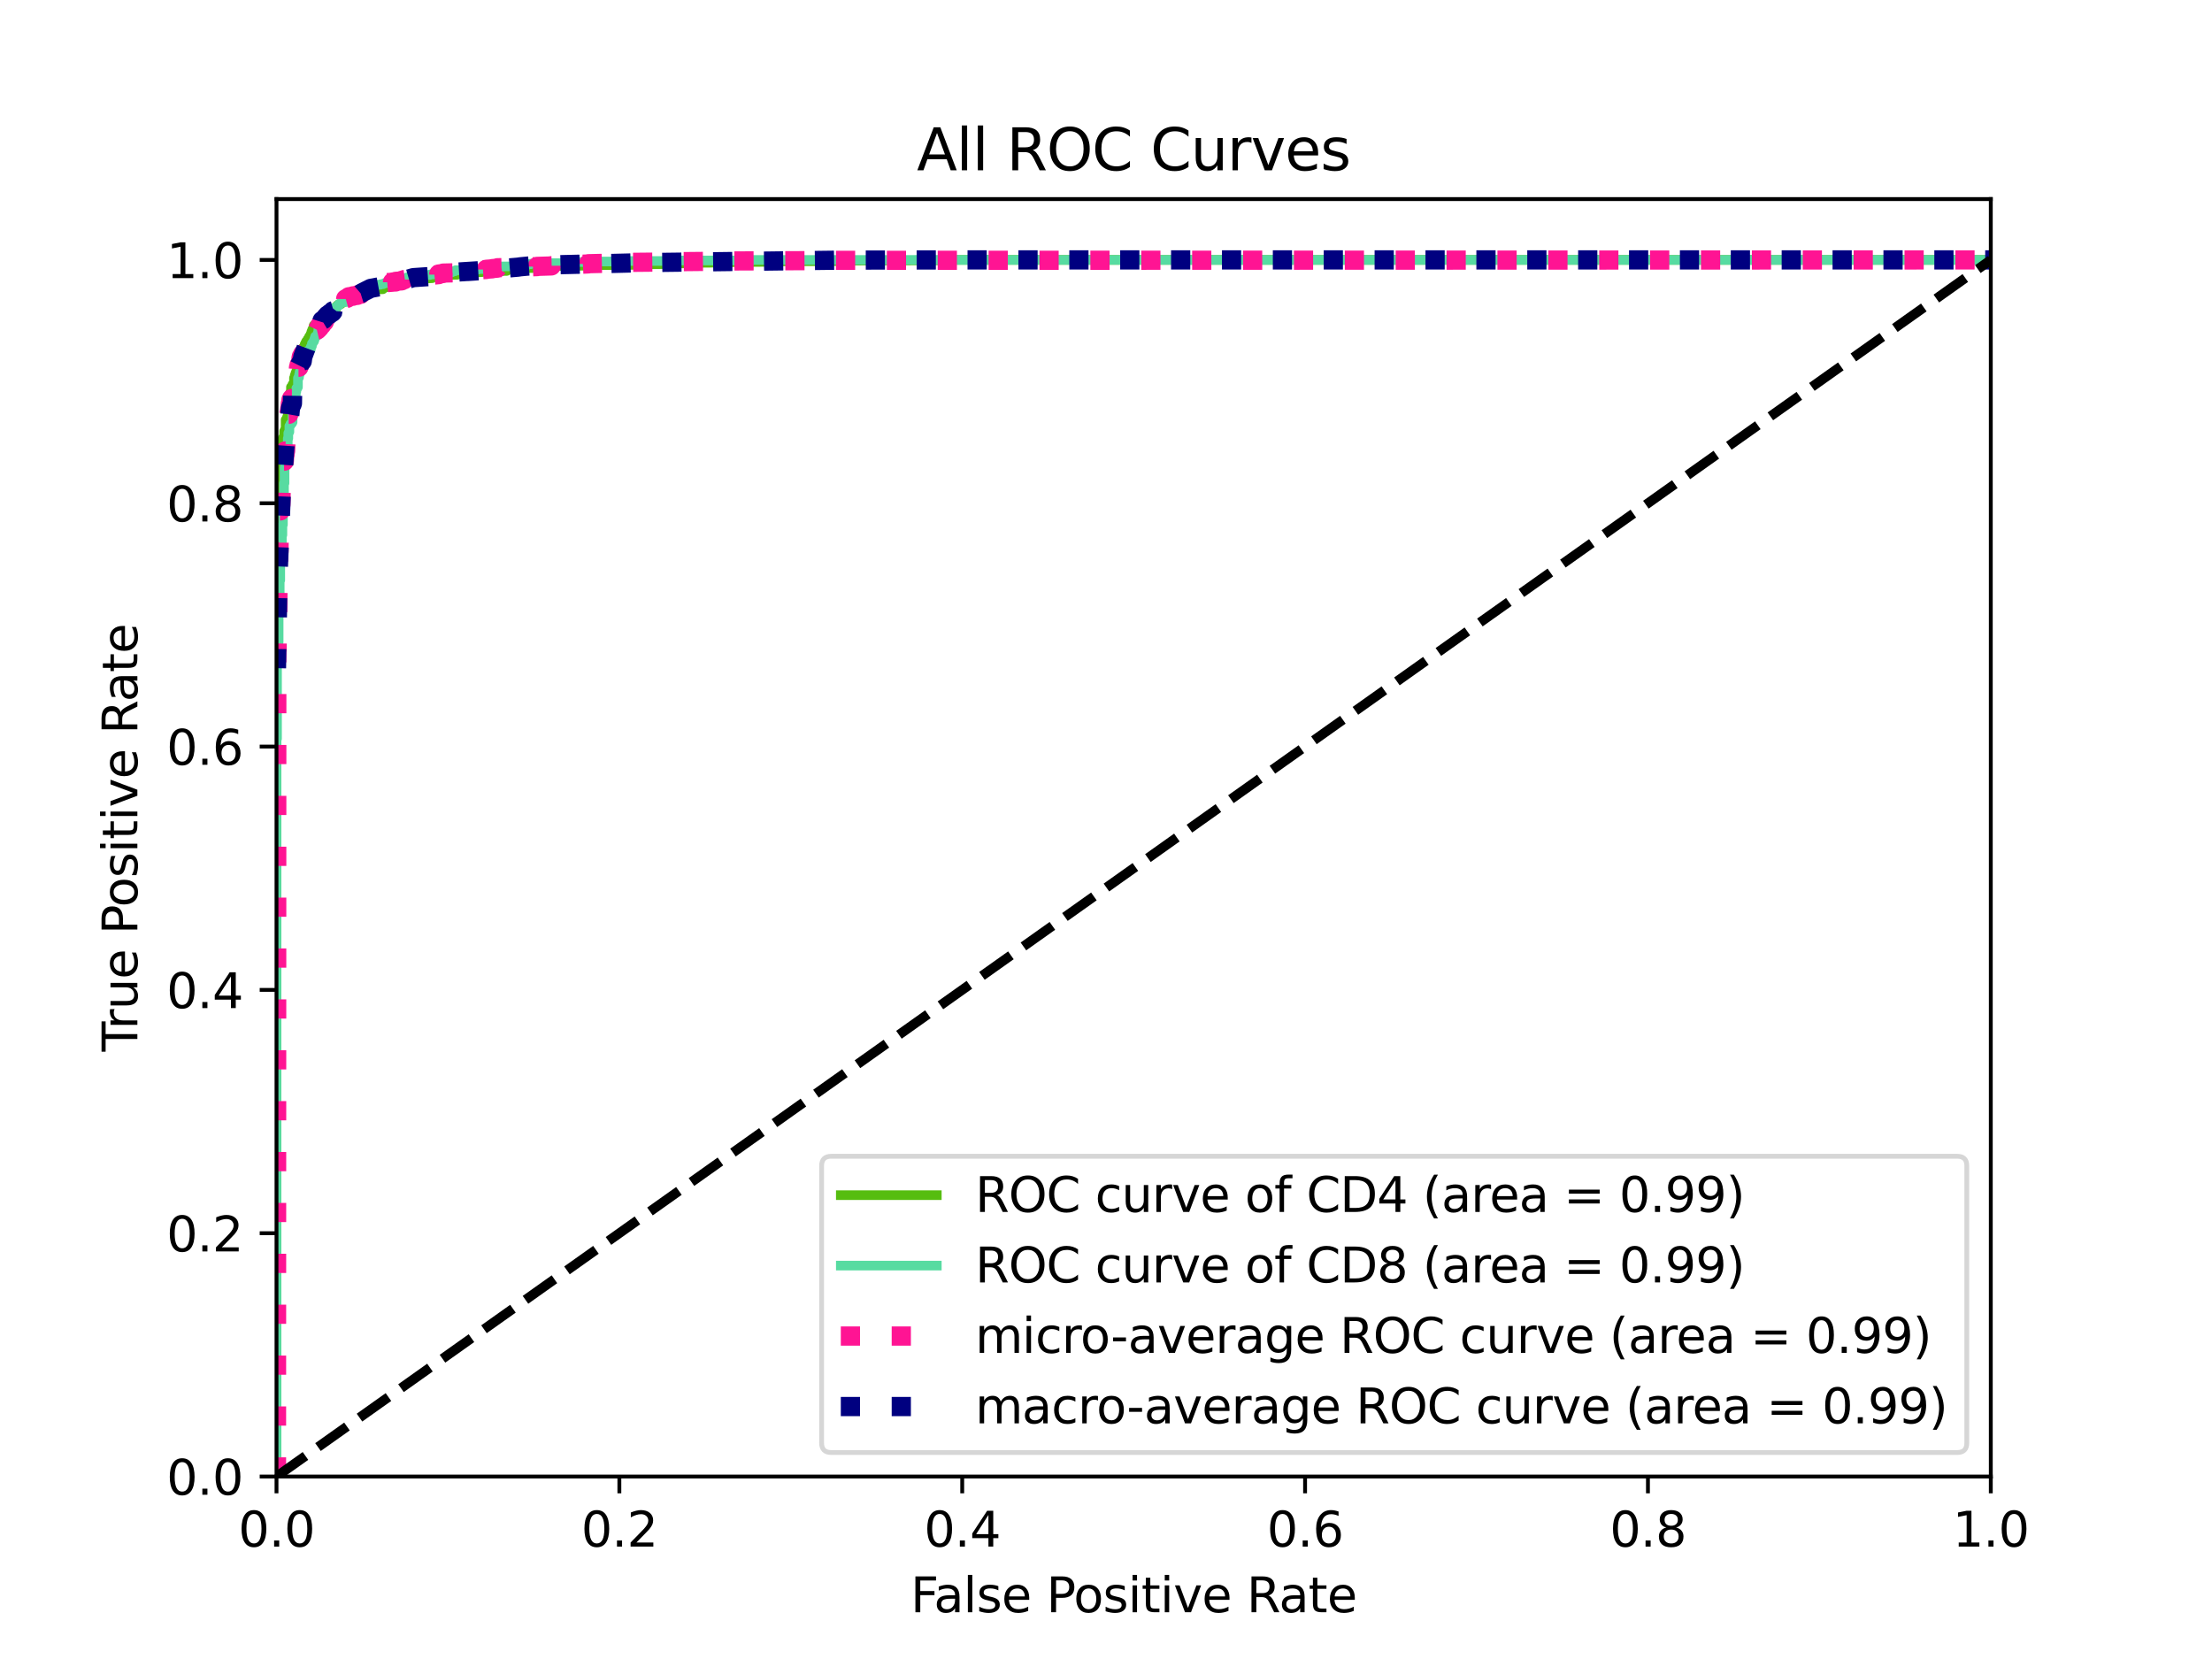 <?xml version="1.0" encoding="utf-8" standalone="no"?>
<!DOCTYPE svg PUBLIC "-//W3C//DTD SVG 1.1//EN"
  "http://www.w3.org/Graphics/SVG/1.1/DTD/svg11.dtd">
<svg height="345.6pt" version="1.1" viewBox="0 0 460.8 345.6" width="460.8pt" xmlns="http://www.w3.org/2000/svg" xmlns:xlink="http://www.w3.org/1999/xlink">
 <defs>
  <style type="text/css">*{stroke-linecap:butt;stroke-linejoin:round;}</style>
 </defs>
 <g id="figure_1">
  <g id="patch_1">
   <path d="M 0 345.6 
L 460.8 345.6 
L 460.8 0 
L 0 0 
z
" style="fill:#ffffff;"/>
  </g>
  <g id="axes_1">
   <g id="patch_2">
    <path d="M 57.6 307.584 
L 414.72 307.584 
L 414.72 41.472 
L 57.6 41.472 
z
" style="fill:#ffffff;"/>
   </g>
   <g id="matplotlib.axis_1">
    <g id="xtick_1">
     <g id="line2d_1">
      <defs>
       <path d="M 0 0 
L 0 3.5 
" id="m76f253170c" style="stroke:#000000;stroke-width:0.8;"/>
      </defs>
      <g>
       <use style="stroke:#000000;stroke-width:0.8;" x="57.6" xlink:href="#m76f253170c" y="307.584"/>
      </g>
     </g>
     <g id="text_1">
      <!-- 0.0 -->
      <g transform="translate(49.648 322.182)scale(0.1 -0.1)">
       <defs>
        <path d="M 2034 4250 
Q 1547 4250 1301 3770 
Q 1056 3291 1056 2328 
Q 1056 1369 1301 889 
Q 1547 409 2034 409 
Q 2525 409 2770 889 
Q 3016 1369 3016 2328 
Q 3016 3291 2770 3770 
Q 2525 4250 2034 4250 
z
M 2034 4750 
Q 2819 4750 3233 4129 
Q 3647 3509 3647 2328 
Q 3647 1150 3233 529 
Q 2819 -91 2034 -91 
Q 1250 -91 836 529 
Q 422 1150 422 2328 
Q 422 3509 836 4129 
Q 1250 4750 2034 4750 
z
" id="DejaVuSans-30" transform="scale(0.016)"/>
        <path d="M 684 794 
L 1344 794 
L 1344 0 
L 684 0 
L 684 794 
z
" id="DejaVuSans-2e" transform="scale(0.016)"/>
       </defs>
       <use xlink:href="#DejaVuSans-30"/>
       <use x="63.623" xlink:href="#DejaVuSans-2e"/>
       <use x="95.41" xlink:href="#DejaVuSans-30"/>
      </g>
     </g>
    </g>
    <g id="xtick_2">
     <g id="line2d_2">
      <g>
       <use style="stroke:#000000;stroke-width:0.8;" x="129.024" xlink:href="#m76f253170c" y="307.584"/>
      </g>
     </g>
     <g id="text_2">
      <!-- 0.2 -->
      <g transform="translate(121.072 322.182)scale(0.1 -0.1)">
       <defs>
        <path d="M 1228 531 
L 3431 531 
L 3431 0 
L 469 0 
L 469 531 
Q 828 903 1448 1529 
Q 2069 2156 2228 2338 
Q 2531 2678 2651 2914 
Q 2772 3150 2772 3378 
Q 2772 3750 2511 3984 
Q 2250 4219 1831 4219 
Q 1534 4219 1204 4116 
Q 875 4013 500 3803 
L 500 4441 
Q 881 4594 1212 4672 
Q 1544 4750 1819 4750 
Q 2544 4750 2975 4387 
Q 3406 4025 3406 3419 
Q 3406 3131 3298 2873 
Q 3191 2616 2906 2266 
Q 2828 2175 2409 1742 
Q 1991 1309 1228 531 
z
" id="DejaVuSans-32" transform="scale(0.016)"/>
       </defs>
       <use xlink:href="#DejaVuSans-30"/>
       <use x="63.623" xlink:href="#DejaVuSans-2e"/>
       <use x="95.41" xlink:href="#DejaVuSans-32"/>
      </g>
     </g>
    </g>
    <g id="xtick_3">
     <g id="line2d_3">
      <g>
       <use style="stroke:#000000;stroke-width:0.8;" x="200.448" xlink:href="#m76f253170c" y="307.584"/>
      </g>
     </g>
     <g id="text_3">
      <!-- 0.4 -->
      <g transform="translate(192.496 322.182)scale(0.1 -0.1)">
       <defs>
        <path d="M 2419 4116 
L 825 1625 
L 2419 1625 
L 2419 4116 
z
M 2253 4666 
L 3047 4666 
L 3047 1625 
L 3713 1625 
L 3713 1100 
L 3047 1100 
L 3047 0 
L 2419 0 
L 2419 1100 
L 313 1100 
L 313 1709 
L 2253 4666 
z
" id="DejaVuSans-34" transform="scale(0.016)"/>
       </defs>
       <use xlink:href="#DejaVuSans-30"/>
       <use x="63.623" xlink:href="#DejaVuSans-2e"/>
       <use x="95.41" xlink:href="#DejaVuSans-34"/>
      </g>
     </g>
    </g>
    <g id="xtick_4">
     <g id="line2d_4">
      <g>
       <use style="stroke:#000000;stroke-width:0.8;" x="271.872" xlink:href="#m76f253170c" y="307.584"/>
      </g>
     </g>
     <g id="text_4">
      <!-- 0.6 -->
      <g transform="translate(263.92 322.182)scale(0.1 -0.1)">
       <defs>
        <path d="M 2113 2584 
Q 1688 2584 1439 2293 
Q 1191 2003 1191 1497 
Q 1191 994 1439 701 
Q 1688 409 2113 409 
Q 2538 409 2786 701 
Q 3034 994 3034 1497 
Q 3034 2003 2786 2293 
Q 2538 2584 2113 2584 
z
M 3366 4563 
L 3366 3988 
Q 3128 4100 2886 4159 
Q 2644 4219 2406 4219 
Q 1781 4219 1451 3797 
Q 1122 3375 1075 2522 
Q 1259 2794 1537 2939 
Q 1816 3084 2150 3084 
Q 2853 3084 3261 2657 
Q 3669 2231 3669 1497 
Q 3669 778 3244 343 
Q 2819 -91 2113 -91 
Q 1303 -91 875 529 
Q 447 1150 447 2328 
Q 447 3434 972 4092 
Q 1497 4750 2381 4750 
Q 2619 4750 2861 4703 
Q 3103 4656 3366 4563 
z
" id="DejaVuSans-36" transform="scale(0.016)"/>
       </defs>
       <use xlink:href="#DejaVuSans-30"/>
       <use x="63.623" xlink:href="#DejaVuSans-2e"/>
       <use x="95.41" xlink:href="#DejaVuSans-36"/>
      </g>
     </g>
    </g>
    <g id="xtick_5">
     <g id="line2d_5">
      <g>
       <use style="stroke:#000000;stroke-width:0.8;" x="343.296" xlink:href="#m76f253170c" y="307.584"/>
      </g>
     </g>
     <g id="text_5">
      <!-- 0.8 -->
      <g transform="translate(335.344 322.182)scale(0.1 -0.1)">
       <defs>
        <path d="M 2034 2216 
Q 1584 2216 1326 1975 
Q 1069 1734 1069 1313 
Q 1069 891 1326 650 
Q 1584 409 2034 409 
Q 2484 409 2743 651 
Q 3003 894 3003 1313 
Q 3003 1734 2745 1975 
Q 2488 2216 2034 2216 
z
M 1403 2484 
Q 997 2584 770 2862 
Q 544 3141 544 3541 
Q 544 4100 942 4425 
Q 1341 4750 2034 4750 
Q 2731 4750 3128 4425 
Q 3525 4100 3525 3541 
Q 3525 3141 3298 2862 
Q 3072 2584 2669 2484 
Q 3125 2378 3379 2068 
Q 3634 1759 3634 1313 
Q 3634 634 3220 271 
Q 2806 -91 2034 -91 
Q 1263 -91 848 271 
Q 434 634 434 1313 
Q 434 1759 690 2068 
Q 947 2378 1403 2484 
z
M 1172 3481 
Q 1172 3119 1398 2916 
Q 1625 2713 2034 2713 
Q 2441 2713 2670 2916 
Q 2900 3119 2900 3481 
Q 2900 3844 2670 4047 
Q 2441 4250 2034 4250 
Q 1625 4250 1398 4047 
Q 1172 3844 1172 3481 
z
" id="DejaVuSans-38" transform="scale(0.016)"/>
       </defs>
       <use xlink:href="#DejaVuSans-30"/>
       <use x="63.623" xlink:href="#DejaVuSans-2e"/>
       <use x="95.41" xlink:href="#DejaVuSans-38"/>
      </g>
     </g>
    </g>
    <g id="xtick_6">
     <g id="line2d_6">
      <g>
       <use style="stroke:#000000;stroke-width:0.8;" x="414.72" xlink:href="#m76f253170c" y="307.584"/>
      </g>
     </g>
     <g id="text_6">
      <!-- 1.0 -->
      <g transform="translate(406.768 322.182)scale(0.1 -0.1)">
       <defs>
        <path d="M 794 531 
L 1825 531 
L 1825 4091 
L 703 3866 
L 703 4441 
L 1819 4666 
L 2450 4666 
L 2450 531 
L 3481 531 
L 3481 0 
L 794 0 
L 794 531 
z
" id="DejaVuSans-31" transform="scale(0.016)"/>
       </defs>
       <use xlink:href="#DejaVuSans-31"/>
       <use x="63.623" xlink:href="#DejaVuSans-2e"/>
       <use x="95.41" xlink:href="#DejaVuSans-30"/>
      </g>
     </g>
    </g>
    <g id="text_7">
     <!-- False Positive Rate -->
     <g transform="translate(189.694 335.861)scale(0.1 -0.1)">
      <defs>
       <path d="M 628 4666 
L 3309 4666 
L 3309 4134 
L 1259 4134 
L 1259 2759 
L 3109 2759 
L 3109 2228 
L 1259 2228 
L 1259 0 
L 628 0 
L 628 4666 
z
" id="DejaVuSans-46" transform="scale(0.016)"/>
       <path d="M 2194 1759 
Q 1497 1759 1228 1600 
Q 959 1441 959 1056 
Q 959 750 1161 570 
Q 1363 391 1709 391 
Q 2188 391 2477 730 
Q 2766 1069 2766 1631 
L 2766 1759 
L 2194 1759 
z
M 3341 1997 
L 3341 0 
L 2766 0 
L 2766 531 
Q 2569 213 2275 61 
Q 1981 -91 1556 -91 
Q 1019 -91 701 211 
Q 384 513 384 1019 
Q 384 1609 779 1909 
Q 1175 2209 1959 2209 
L 2766 2209 
L 2766 2266 
Q 2766 2663 2505 2880 
Q 2244 3097 1772 3097 
Q 1472 3097 1187 3025 
Q 903 2953 641 2809 
L 641 3341 
Q 956 3463 1253 3523 
Q 1550 3584 1831 3584 
Q 2591 3584 2966 3190 
Q 3341 2797 3341 1997 
z
" id="DejaVuSans-61" transform="scale(0.016)"/>
       <path d="M 603 4863 
L 1178 4863 
L 1178 0 
L 603 0 
L 603 4863 
z
" id="DejaVuSans-6c" transform="scale(0.016)"/>
       <path d="M 2834 3397 
L 2834 2853 
Q 2591 2978 2328 3040 
Q 2066 3103 1784 3103 
Q 1356 3103 1142 2972 
Q 928 2841 928 2578 
Q 928 2378 1081 2264 
Q 1234 2150 1697 2047 
L 1894 2003 
Q 2506 1872 2764 1633 
Q 3022 1394 3022 966 
Q 3022 478 2636 193 
Q 2250 -91 1575 -91 
Q 1294 -91 989 -36 
Q 684 19 347 128 
L 347 722 
Q 666 556 975 473 
Q 1284 391 1588 391 
Q 1994 391 2212 530 
Q 2431 669 2431 922 
Q 2431 1156 2273 1281 
Q 2116 1406 1581 1522 
L 1381 1569 
Q 847 1681 609 1914 
Q 372 2147 372 2553 
Q 372 3047 722 3315 
Q 1072 3584 1716 3584 
Q 2034 3584 2315 3537 
Q 2597 3491 2834 3397 
z
" id="DejaVuSans-73" transform="scale(0.016)"/>
       <path d="M 3597 1894 
L 3597 1613 
L 953 1613 
Q 991 1019 1311 708 
Q 1631 397 2203 397 
Q 2534 397 2845 478 
Q 3156 559 3463 722 
L 3463 178 
Q 3153 47 2828 -22 
Q 2503 -91 2169 -91 
Q 1331 -91 842 396 
Q 353 884 353 1716 
Q 353 2575 817 3079 
Q 1281 3584 2069 3584 
Q 2775 3584 3186 3129 
Q 3597 2675 3597 1894 
z
M 3022 2063 
Q 3016 2534 2758 2815 
Q 2500 3097 2075 3097 
Q 1594 3097 1305 2825 
Q 1016 2553 972 2059 
L 3022 2063 
z
" id="DejaVuSans-65" transform="scale(0.016)"/>
       <path id="DejaVuSans-20" transform="scale(0.016)"/>
       <path d="M 1259 4147 
L 1259 2394 
L 2053 2394 
Q 2494 2394 2734 2622 
Q 2975 2850 2975 3272 
Q 2975 3691 2734 3919 
Q 2494 4147 2053 4147 
L 1259 4147 
z
M 628 4666 
L 2053 4666 
Q 2838 4666 3239 4311 
Q 3641 3956 3641 3272 
Q 3641 2581 3239 2228 
Q 2838 1875 2053 1875 
L 1259 1875 
L 1259 0 
L 628 0 
L 628 4666 
z
" id="DejaVuSans-50" transform="scale(0.016)"/>
       <path d="M 1959 3097 
Q 1497 3097 1228 2736 
Q 959 2375 959 1747 
Q 959 1119 1226 758 
Q 1494 397 1959 397 
Q 2419 397 2687 759 
Q 2956 1122 2956 1747 
Q 2956 2369 2687 2733 
Q 2419 3097 1959 3097 
z
M 1959 3584 
Q 2709 3584 3137 3096 
Q 3566 2609 3566 1747 
Q 3566 888 3137 398 
Q 2709 -91 1959 -91 
Q 1206 -91 779 398 
Q 353 888 353 1747 
Q 353 2609 779 3096 
Q 1206 3584 1959 3584 
z
" id="DejaVuSans-6f" transform="scale(0.016)"/>
       <path d="M 603 3500 
L 1178 3500 
L 1178 0 
L 603 0 
L 603 3500 
z
M 603 4863 
L 1178 4863 
L 1178 4134 
L 603 4134 
L 603 4863 
z
" id="DejaVuSans-69" transform="scale(0.016)"/>
       <path d="M 1172 4494 
L 1172 3500 
L 2356 3500 
L 2356 3053 
L 1172 3053 
L 1172 1153 
Q 1172 725 1289 603 
Q 1406 481 1766 481 
L 2356 481 
L 2356 0 
L 1766 0 
Q 1100 0 847 248 
Q 594 497 594 1153 
L 594 3053 
L 172 3053 
L 172 3500 
L 594 3500 
L 594 4494 
L 1172 4494 
z
" id="DejaVuSans-74" transform="scale(0.016)"/>
       <path d="M 191 3500 
L 800 3500 
L 1894 563 
L 2988 3500 
L 3597 3500 
L 2284 0 
L 1503 0 
L 191 3500 
z
" id="DejaVuSans-76" transform="scale(0.016)"/>
       <path d="M 2841 2188 
Q 3044 2119 3236 1894 
Q 3428 1669 3622 1275 
L 4263 0 
L 3584 0 
L 2988 1197 
Q 2756 1666 2539 1819 
Q 2322 1972 1947 1972 
L 1259 1972 
L 1259 0 
L 628 0 
L 628 4666 
L 2053 4666 
Q 2853 4666 3247 4331 
Q 3641 3997 3641 3322 
Q 3641 2881 3436 2590 
Q 3231 2300 2841 2188 
z
M 1259 4147 
L 1259 2491 
L 2053 2491 
Q 2509 2491 2742 2702 
Q 2975 2913 2975 3322 
Q 2975 3731 2742 3939 
Q 2509 4147 2053 4147 
L 1259 4147 
z
" id="DejaVuSans-52" transform="scale(0.016)"/>
      </defs>
      <use xlink:href="#DejaVuSans-46"/>
      <use x="48.395" xlink:href="#DejaVuSans-61"/>
      <use x="109.674" xlink:href="#DejaVuSans-6c"/>
      <use x="137.457" xlink:href="#DejaVuSans-73"/>
      <use x="189.557" xlink:href="#DejaVuSans-65"/>
      <use x="251.08" xlink:href="#DejaVuSans-20"/>
      <use x="282.867" xlink:href="#DejaVuSans-50"/>
      <use x="339.545" xlink:href="#DejaVuSans-6f"/>
      <use x="400.727" xlink:href="#DejaVuSans-73"/>
      <use x="452.826" xlink:href="#DejaVuSans-69"/>
      <use x="480.609" xlink:href="#DejaVuSans-74"/>
      <use x="519.818" xlink:href="#DejaVuSans-69"/>
      <use x="547.602" xlink:href="#DejaVuSans-76"/>
      <use x="606.781" xlink:href="#DejaVuSans-65"/>
      <use x="668.305" xlink:href="#DejaVuSans-20"/>
      <use x="700.092" xlink:href="#DejaVuSans-52"/>
      <use x="767.324" xlink:href="#DejaVuSans-61"/>
      <use x="828.604" xlink:href="#DejaVuSans-74"/>
      <use x="867.812" xlink:href="#DejaVuSans-65"/>
     </g>
    </g>
   </g>
   <g id="matplotlib.axis_2">
    <g id="ytick_1">
     <g id="line2d_7">
      <defs>
       <path d="M 0 0 
L -3.5 0 
" id="mb87ef51d23" style="stroke:#000000;stroke-width:0.8;"/>
      </defs>
      <g>
       <use style="stroke:#000000;stroke-width:0.8;" x="57.6" xlink:href="#mb87ef51d23" y="307.584"/>
      </g>
     </g>
     <g id="text_8">
      <!-- 0.0 -->
      <g transform="translate(34.697 311.383)scale(0.1 -0.1)">
       <use xlink:href="#DejaVuSans-30"/>
       <use x="63.623" xlink:href="#DejaVuSans-2e"/>
       <use x="95.41" xlink:href="#DejaVuSans-30"/>
      </g>
     </g>
    </g>
    <g id="ytick_2">
     <g id="line2d_8">
      <g>
       <use style="stroke:#000000;stroke-width:0.8;" x="57.6" xlink:href="#mb87ef51d23" y="256.896"/>
      </g>
     </g>
     <g id="text_9">
      <!-- 0.2 -->
      <g transform="translate(34.697 260.695)scale(0.1 -0.1)">
       <use xlink:href="#DejaVuSans-30"/>
       <use x="63.623" xlink:href="#DejaVuSans-2e"/>
       <use x="95.41" xlink:href="#DejaVuSans-32"/>
      </g>
     </g>
    </g>
    <g id="ytick_3">
     <g id="line2d_9">
      <g>
       <use style="stroke:#000000;stroke-width:0.8;" x="57.6" xlink:href="#mb87ef51d23" y="206.208"/>
      </g>
     </g>
     <g id="text_10">
      <!-- 0.4 -->
      <g transform="translate(34.697 210.007)scale(0.1 -0.1)">
       <use xlink:href="#DejaVuSans-30"/>
       <use x="63.623" xlink:href="#DejaVuSans-2e"/>
       <use x="95.41" xlink:href="#DejaVuSans-34"/>
      </g>
     </g>
    </g>
    <g id="ytick_4">
     <g id="line2d_10">
      <g>
       <use style="stroke:#000000;stroke-width:0.8;" x="57.6" xlink:href="#mb87ef51d23" y="155.52"/>
      </g>
     </g>
     <g id="text_11">
      <!-- 0.6 -->
      <g transform="translate(34.697 159.319)scale(0.1 -0.1)">
       <use xlink:href="#DejaVuSans-30"/>
       <use x="63.623" xlink:href="#DejaVuSans-2e"/>
       <use x="95.41" xlink:href="#DejaVuSans-36"/>
      </g>
     </g>
    </g>
    <g id="ytick_5">
     <g id="line2d_11">
      <g>
       <use style="stroke:#000000;stroke-width:0.8;" x="57.6" xlink:href="#mb87ef51d23" y="104.832"/>
      </g>
     </g>
     <g id="text_12">
      <!-- 0.8 -->
      <g transform="translate(34.697 108.631)scale(0.1 -0.1)">
       <use xlink:href="#DejaVuSans-30"/>
       <use x="63.623" xlink:href="#DejaVuSans-2e"/>
       <use x="95.41" xlink:href="#DejaVuSans-38"/>
      </g>
     </g>
    </g>
    <g id="ytick_6">
     <g id="line2d_12">
      <g>
       <use style="stroke:#000000;stroke-width:0.8;" x="57.6" xlink:href="#mb87ef51d23" y="54.144"/>
      </g>
     </g>
     <g id="text_13">
      <!-- 1.0 -->
      <g transform="translate(34.697 57.943)scale(0.1 -0.1)">
       <use xlink:href="#DejaVuSans-31"/>
       <use x="63.623" xlink:href="#DejaVuSans-2e"/>
       <use x="95.41" xlink:href="#DejaVuSans-30"/>
      </g>
     </g>
    </g>
    <g id="text_14">
     <!-- True Positive Rate -->
     <g transform="translate(28.617 219.058)rotate(-90)scale(0.1 -0.1)">
      <defs>
       <path d="M -19 4666 
L 3928 4666 
L 3928 4134 
L 2272 4134 
L 2272 0 
L 1638 0 
L 1638 4134 
L -19 4134 
L -19 4666 
z
" id="DejaVuSans-54" transform="scale(0.016)"/>
       <path d="M 2631 2963 
Q 2534 3019 2420 3045 
Q 2306 3072 2169 3072 
Q 1681 3072 1420 2755 
Q 1159 2438 1159 1844 
L 1159 0 
L 581 0 
L 581 3500 
L 1159 3500 
L 1159 2956 
Q 1341 3275 1631 3429 
Q 1922 3584 2338 3584 
Q 2397 3584 2469 3576 
Q 2541 3569 2628 3553 
L 2631 2963 
z
" id="DejaVuSans-72" transform="scale(0.016)"/>
       <path d="M 544 1381 
L 544 3500 
L 1119 3500 
L 1119 1403 
Q 1119 906 1312 657 
Q 1506 409 1894 409 
Q 2359 409 2629 706 
Q 2900 1003 2900 1516 
L 2900 3500 
L 3475 3500 
L 3475 0 
L 2900 0 
L 2900 538 
Q 2691 219 2414 64 
Q 2138 -91 1772 -91 
Q 1169 -91 856 284 
Q 544 659 544 1381 
z
M 1991 3584 
L 1991 3584 
z
" id="DejaVuSans-75" transform="scale(0.016)"/>
      </defs>
      <use xlink:href="#DejaVuSans-54"/>
      <use x="46.334" xlink:href="#DejaVuSans-72"/>
      <use x="87.447" xlink:href="#DejaVuSans-75"/>
      <use x="150.826" xlink:href="#DejaVuSans-65"/>
      <use x="212.35" xlink:href="#DejaVuSans-20"/>
      <use x="244.137" xlink:href="#DejaVuSans-50"/>
      <use x="300.814" xlink:href="#DejaVuSans-6f"/>
      <use x="361.996" xlink:href="#DejaVuSans-73"/>
      <use x="414.096" xlink:href="#DejaVuSans-69"/>
      <use x="441.879" xlink:href="#DejaVuSans-74"/>
      <use x="481.088" xlink:href="#DejaVuSans-69"/>
      <use x="508.871" xlink:href="#DejaVuSans-76"/>
      <use x="568.051" xlink:href="#DejaVuSans-65"/>
      <use x="629.574" xlink:href="#DejaVuSans-20"/>
      <use x="661.361" xlink:href="#DejaVuSans-52"/>
      <use x="728.594" xlink:href="#DejaVuSans-61"/>
      <use x="789.873" xlink:href="#DejaVuSans-74"/>
      <use x="829.082" xlink:href="#DejaVuSans-65"/>
     </g>
    </g>
   </g>
   <g id="line2d_13">
    <path clip-path="url(#p9c82dc860d)" d="M 57.6 307.584 
L 57.6 124.482 
L 57.758 124.482 
L 57.758 112.984 
L 57.917 112.984 
L 57.917 105.371 
L 58.075 105.371 
L 58.075 100.375 
L 58.233 100.375 
L 58.233 97.917 
L 58.391 97.917 
L 58.391 97.679 
L 58.55 97.679 
L 58.55 92.445 
L 58.708 92.445 
L 58.708 91.732 
L 58.866 91.732 
L 58.866 91.256 
L 59.183 91.177 
L 59.183 89.829 
L 59.341 89.829 
L 59.341 89.511 
L 59.5 89.511 
L 59.5 87.45 
L 59.658 87.45 
L 59.658 87.212 
L 59.816 87.212 
L 59.816 86.815 
L 59.974 86.815 
L 59.974 85.626 
L 60.133 85.626 
L 60.133 85.071 
L 60.291 85.071 
L 60.291 83.96 
L 60.449 83.96 
L 60.449 81.74 
L 60.608 81.74 
L 60.608 80.63 
L 60.924 80.551 
L 60.924 80.075 
L 61.241 80.075 
L 61.241 78.727 
L 61.399 78.727 
L 61.399 78.172 
L 61.557 78.172 
L 61.557 77.696 
L 61.716 77.696 
L 61.716 77.299 
L 61.874 77.299 
L 61.874 76.824 
L 62.032 76.824 
L 62.032 75.158 
L 62.191 75.158 
L 62.191 74.365 
L 62.666 74.286 
L 62.666 73.493 
L 62.982 73.414 
L 62.982 72.541 
L 63.299 72.541 
L 63.299 72.224 
L 63.457 72.224 
L 63.457 71.748 
L 63.615 71.748 
L 63.615 71.431 
L 63.774 71.431 
L 63.774 71.114 
L 64.09 71.114 
L 64.09 70.638 
L 64.407 70.559 
L 64.407 70.083 
L 64.565 70.083 
L 64.565 69.925 
L 64.723 69.925 
L 64.723 69.528 
L 64.882 69.528 
L 64.882 69.052 
L 65.04 69.052 
L 65.04 68.656 
L 65.198 68.656 
L 65.198 68.339 
L 65.357 68.339 
L 65.357 67.783 
L 65.831 67.704 
L 65.831 67.625 
L 65.99 67.625 
L 65.99 67.466 
L 66.306 67.387 
L 66.306 67.228 
L 66.781 67.228 
L 66.781 66.99 
L 67.256 66.911 
L 67.256 66.832 
L 67.573 66.753 
L 67.573 66.673 
L 67.889 66.673 
L 67.889 66.515 
L 68.048 66.515 
L 68.048 66.118 
L 68.681 66.039 
L 68.681 65.642 
L 69.156 65.563 
L 69.156 65.484 
L 69.314 65.484 
L 69.314 65.246 
L 69.631 65.167 
L 69.631 64.691 
L 69.947 64.691 
L 69.947 63.898 
L 70.264 63.818 
L 70.264 63.581 
L 70.58 63.501 
L 70.58 63.343 
L 71.055 63.343 
L 71.055 63.184 
L 71.214 63.184 
L 71.214 63.026 
L 71.689 62.946 
L 71.689 62.788 
L 71.847 62.788 
L 71.847 62.47 
L 72.638 62.391 
L 72.638 62.153 
L 72.797 62.153 
L 72.797 61.995 
L 73.113 61.995 
L 73.113 61.677 
L 73.746 61.598 
L 73.746 61.44 
L 73.905 61.44 
L 73.905 61.281 
L 74.854 61.202 
L 74.854 61.043 
L 75.171 61.043 
L 75.171 60.884 
L 76.596 60.805 
L 76.596 60.726 
L 76.912 60.647 
L 76.912 60.567 
L 77.862 60.488 
L 77.862 60.329 
L 79.762 60.25 
L 79.762 60.091 
L 80.078 60.012 
L 80.078 59.854 
L 81.028 59.774 
L 81.028 59.695 
L 81.661 59.616 
L 81.661 59.536 
L 82.136 59.457 
L 82.136 59.378 
L 83.086 59.298 
L 83.086 59.219 
L 84.036 59.14 
L 84.036 59.061 
L 84.194 59.061 
L 84.194 58.823 
L 84.669 58.823 
L 84.669 58.585 
L 85.777 58.505 
L 85.777 58.347 
L 87.202 58.268 
L 87.202 58.188 
L 88.626 58.188 
L 88.626 58.03 
L 90.051 57.95 
L 90.051 57.792 
L 90.368 57.792 
L 90.368 57.633 
L 91.317 57.554 
L 91.317 57.475 
L 92.267 57.395 
L 92.267 57.316 
L 95.275 57.237 
L 95.275 57.078 
L 98.599 56.999 
L 98.599 56.919 
L 99.074 56.919 
L 99.074 56.761 
L 100.499 56.682 
L 100.499 56.523 
L 105.564 56.444 
L 105.564 56.364 
L 105.723 56.364 
L 105.723 56.206 
L 106.356 56.126 
L 106.356 56.047 
L 108.414 55.968 
L 108.414 55.889 
L 112.371 55.809 
L 112.371 55.73 
L 114.112 55.651 
L 114.112 55.571 
L 115.854 55.492 
L 115.854 55.413 
L 123.135 55.333 
L 123.135 55.254 
L 131.842 55.175 
L 131.842 55.096 
L 138.49 55.016 
L 138.49 54.937 
L 142.764 54.858 
L 142.764 54.778 
L 151.629 54.699 
L 151.629 54.62 
L 160.652 54.54 
L 160.652 54.461 
L 175.532 54.382 
L 175.532 54.303 
L 198.169 54.223 
L 198.169 54.144 
L 414.72 54.144 
L 414.72 54.144 
" style="fill:none;stroke:#56bd10;stroke-linecap:square;stroke-width:2;"/>
   </g>
   <g id="line2d_14">
    <path clip-path="url(#p9c82dc860d)" d="M 57.6 307.584 
L 57.6 153.902 
L 57.712 153.902 
L 57.712 138.175 
L 57.823 138.175 
L 57.823 137.838 
L 57.935 137.838 
L 57.935 133.793 
L 58.047 133.793 
L 58.047 127.278 
L 58.159 127.278 
L 58.159 126.154 
L 58.27 126.154 
L 58.27 120.874 
L 58.382 120.874 
L 58.382 117.167 
L 58.494 117.167 
L 58.494 114.583 
L 58.606 114.583 
L 58.606 113.123 
L 58.717 113.123 
L 58.717 111.55 
L 58.829 111.438 
L 58.829 109.303 
L 58.941 109.303 
L 58.941 106.832 
L 59.053 106.832 
L 59.053 105.147 
L 59.164 105.147 
L 59.164 100.653 
L 59.276 100.653 
L 59.276 97.395 
L 59.388 97.395 
L 59.388 95.485 
L 59.5 95.485 
L 59.5 94.587 
L 59.611 94.587 
L 59.611 94.25 
L 59.723 94.25 
L 59.723 93.238 
L 59.835 93.238 
L 59.835 93.014 
L 59.947 93.014 
L 59.947 91.329 
L 60.058 91.329 
L 60.058 90.205 
L 60.17 90.205 
L 60.17 89.981 
L 60.282 89.981 
L 60.282 88.745 
L 60.393 88.745 
L 60.393 88.633 
L 60.505 88.633 
L 60.505 88.295 
L 60.729 88.295 
L 60.729 88.183 
L 60.84 88.183 
L 60.84 87.958 
L 60.952 87.958 
L 60.952 84.588 
L 61.176 84.588 
L 61.176 84.364 
L 61.287 84.364 
L 61.287 83.577 
L 61.511 83.577 
L 61.511 83.24 
L 61.623 83.24 
L 61.623 81.555 
L 61.734 81.555 
L 61.734 80.881 
L 61.958 80.881 
L 61.958 80.656 
L 62.07 80.656 
L 62.07 78.747 
L 62.181 78.747 
L 62.181 78.634 
L 62.293 78.634 
L 62.293 78.073 
L 62.405 78.073 
L 62.405 77.511 
L 62.517 77.511 
L 62.517 77.398 
L 62.74 77.398 
L 62.74 77.174 
L 62.964 77.174 
L 62.964 77.061 
L 63.075 77.061 
L 63.075 76.163 
L 63.299 76.163 
L 63.299 75.152 
L 63.41 75.152 
L 63.41 74.365 
L 63.522 74.365 
L 63.522 74.141 
L 63.746 74.141 
L 63.746 73.916 
L 63.857 73.916 
L 63.857 73.354 
L 64.193 73.354 
L 64.193 73.017 
L 64.528 73.017 
L 64.528 72.905 
L 64.64 72.905 
L 64.64 72.793 
L 64.751 72.793 
L 64.751 72.231 
L 64.863 72.231 
L 64.863 72.118 
L 64.975 72.118 
L 64.975 71.557 
L 65.087 71.557 
L 65.087 71.444 
L 65.198 71.444 
L 65.198 71.22 
L 65.31 71.22 
L 65.31 71.107 
L 65.422 71.107 
L 65.422 70.77 
L 65.534 70.77 
L 65.534 70.433 
L 65.645 70.433 
L 65.645 70.096 
L 65.869 70.096 
L 65.869 69.984 
L 65.98 69.984 
L 65.98 69.872 
L 66.204 69.872 
L 66.204 69.31 
L 66.316 69.31 
L 66.316 68.524 
L 66.539 68.524 
L 66.539 68.074 
L 66.651 68.074 
L 66.651 67.85 
L 66.763 67.85 
L 66.763 67.737 
L 66.874 67.737 
L 66.874 67.625 
L 66.986 67.625 
L 66.986 66.838 
L 67.098 66.838 
L 67.098 66.614 
L 67.321 66.614 
L 67.321 66.389 
L 67.545 66.389 
L 67.545 66.052 
L 67.657 66.052 
L 67.657 65.715 
L 67.88 65.715 
L 67.88 65.603 
L 68.104 65.603 
L 68.104 65.378 
L 68.215 65.378 
L 68.215 65.153 
L 68.662 65.153 
L 68.662 64.929 
L 68.886 64.929 
L 68.886 64.816 
L 69.221 64.816 
L 69.221 64.704 
L 69.333 64.704 
L 69.333 64.255 
L 69.78 64.255 
L 69.78 64.142 
L 70.003 64.142 
L 70.003 63.918 
L 70.115 63.918 
L 70.115 63.805 
L 70.338 63.805 
L 70.338 63.693 
L 70.562 63.693 
L 70.562 63.356 
L 70.785 63.356 
L 70.785 63.244 
L 70.897 63.244 
L 70.897 63.131 
L 71.232 63.131 
L 71.232 63.019 
L 71.344 63.019 
L 71.344 62.907 
L 72.461 62.907 
L 72.461 62.682 
L 73.132 62.682 
L 73.132 62.57 
L 73.244 62.57 
L 73.244 62.457 
L 73.579 62.457 
L 73.579 62.345 
L 73.691 62.345 
L 73.691 62.233 
L 73.802 62.233 
L 73.802 62.008 
L 74.361 62.008 
L 74.361 61.783 
L 74.473 61.783 
L 74.473 61.558 
L 75.031 61.558 
L 75.031 61.446 
L 75.255 61.446 
L 75.255 61.221 
L 75.367 61.221 
L 75.367 61.109 
L 75.478 61.109 
L 75.478 60.997 
L 75.59 60.997 
L 75.59 60.772 
L 75.702 60.772 
L 75.702 60.66 
L 76.037 60.66 
L 76.037 60.323 
L 76.261 60.323 
L 76.261 60.21 
L 76.372 60.21 
L 76.372 60.098 
L 76.596 60.098 
L 76.596 59.986 
L 76.707 59.986 
L 76.707 59.873 
L 76.819 59.873 
L 76.819 59.649 
L 77.601 59.649 
L 77.601 59.536 
L 78.048 59.536 
L 78.048 59.424 
L 78.607 59.424 
L 78.607 59.312 
L 79.277 59.312 
L 79.277 59.199 
L 79.836 59.199 
L 79.836 59.087 
L 80.06 59.087 
L 80.06 58.975 
L 80.73 58.975 
L 80.73 58.862 
L 80.842 58.862 
L 80.842 58.75 
L 81.512 58.75 
L 81.512 58.525 
L 81.959 58.525 
L 81.959 58.413 
L 82.406 58.413 
L 82.406 58.301 
L 83.077 58.301 
L 83.077 58.188 
L 83.524 58.188 
L 83.524 57.964 
L 84.753 57.964 
L 84.753 57.851 
L 84.864 57.851 
L 84.864 57.739 
L 85.982 57.739 
L 85.982 57.514 
L 86.094 57.514 
L 86.094 57.402 
L 87.211 57.402 
L 87.211 57.29 
L 89.558 57.29 
L 89.558 57.177 
L 90.228 57.177 
L 90.228 57.065 
L 90.787 57.065 
L 90.787 56.953 
L 91.457 56.953 
L 91.457 56.84 
L 92.239 56.84 
L 92.239 56.728 
L 94.139 56.728 
L 94.139 56.503 
L 94.809 56.503 
L 94.809 56.391 
L 94.921 56.391 
L 94.921 56.278 
L 96.485 56.278 
L 96.485 56.166 
L 99.614 56.166 
L 99.614 56.054 
L 101.178 56.054 
L 101.178 55.941 
L 101.961 55.941 
L 101.961 55.829 
L 103.637 55.829 
L 103.637 55.717 
L 104.195 55.717 
L 104.195 55.604 
L 104.531 55.604 
L 104.531 55.492 
L 107.436 55.492 
L 107.436 55.38 
L 107.883 55.38 
L 107.883 55.267 
L 109.782 55.267 
L 109.782 55.155 
L 109.894 55.155 
L 109.894 55.043 
L 110.565 55.043 
L 110.565 54.93 
L 111.57 54.93 
L 111.57 54.818 
L 118.945 54.818 
L 118.945 54.706 
L 119.28 54.706 
L 119.28 54.593 
L 122.744 54.593 
L 122.744 54.481 
L 129.784 54.481 
L 129.784 54.369 
L 140.511 54.369 
L 140.511 54.256 
L 156.713 54.256 
L 156.713 54.144 
L 414.72 54.144 
L 414.72 54.144 
" style="fill:none;stroke:#57dba1;stroke-linecap:square;stroke-width:2;"/>
   </g>
   <g id="line2d_15">
    <path clip-path="url(#p9c82dc860d)" d="M 57.6 307.584 
L 57.666 135.355 
L 57.731 135.355 
L 57.797 128.847 
L 57.862 128.847 
L 57.928 119.735 
L 57.993 119.735 
L 58.059 114.901 
L 58.124 114.901 
L 58.19 109.369 
L 58.255 109.369 
L 58.321 106.44 
L 58.386 106.44 
L 58.452 105.139 
L 58.517 105.139 
L 58.583 101.838 
L 58.648 101.838 
L 58.714 100.258 
L 58.779 100.258 
L 58.845 98.91 
L 58.976 98.817 
L 59.041 97.701 
L 59.107 97.701 
L 59.172 96.074 
L 59.238 96.074 
L 59.303 94.772 
L 59.369 94.772 
L 59.434 93.936 
L 59.5 93.936 
L 59.565 92.123 
L 59.631 92.123 
L 59.696 90.775 
L 59.762 90.775 
L 59.762 88.218 
L 59.893 88.218 
L 59.958 86.777 
L 60.024 86.777 
L 60.089 86.312 
L 60.155 86.312 
L 60.22 85.94 
L 60.286 85.94 
L 60.351 85.15 
L 60.417 85.15 
L 60.482 84.081 
L 60.548 84.081 
L 60.613 83.291 
L 60.679 83.291 
L 60.744 83.012 
L 60.81 83.012 
L 60.875 82.175 
L 60.941 82.175 
L 61.006 81.664 
L 61.137 81.571 
L 61.137 81.431 
L 61.334 81.385 
L 61.399 79.339 
L 61.465 79.339 
L 61.465 78.781 
L 61.596 78.781 
L 61.661 78.456 
L 61.727 78.456 
L 61.727 78.131 
L 61.923 78.131 
L 61.989 77.526 
L 62.12 77.433 
L 62.185 76.504 
L 62.251 76.504 
L 62.316 75.992 
L 62.513 75.899 
L 62.578 75.62 
L 62.644 75.62 
L 62.709 74.598 
L 62.775 74.598 
L 62.775 74.272 
L 62.971 74.272 
L 63.037 73.761 
L 63.168 73.714 
L 63.233 73.203 
L 63.364 73.11 
L 63.43 72.878 
L 63.561 72.785 
L 63.561 72.692 
L 63.823 72.599 
L 63.888 71.762 
L 64.085 71.762 
L 64.15 71.111 
L 64.216 71.111 
L 64.281 70.414 
L 64.543 70.414 
L 64.609 70.228 
L 64.74 70.182 
L 64.805 69.903 
L 65.067 69.81 
L 65.067 69.67 
L 65.329 69.624 
L 65.329 69.531 
L 65.46 69.531 
L 65.526 69.298 
L 65.722 69.205 
L 65.788 68.926 
L 65.919 68.88 
L 65.919 68.787 
L 66.115 68.741 
L 66.181 68.601 
L 66.312 68.555 
L 66.377 68.369 
L 66.574 68.276 
L 66.639 67.764 
L 67.032 67.718 
L 67.098 67.392 
L 67.294 67.346 
L 67.36 67.16 
L 67.556 67.067 
L 67.622 66.602 
L 67.687 66.602 
L 67.687 66.463 
L 67.818 66.463 
L 67.884 66.091 
L 68.015 66.091 
L 68.08 65.579 
L 68.146 65.579 
L 68.146 65.44 
L 68.277 65.44 
L 68.342 64.975 
L 68.408 64.975 
L 68.408 64.836 
L 68.67 64.743 
L 68.735 64.603 
L 68.997 64.51 
L 68.997 64.371 
L 69.194 64.278 
L 69.259 64.092 
L 69.587 64.045 
L 69.652 63.72 
L 69.849 63.627 
L 69.849 63.581 
L 70.307 63.488 
L 70.307 63.441 
L 70.439 63.441 
L 70.504 63.255 
L 70.766 63.162 
L 70.832 62.976 
L 70.897 62.976 
L 70.963 62.744 
L 71.552 62.651 
L 71.618 62.418 
L 72.011 62.325 
L 72.011 62.233 
L 72.338 62.14 
L 72.338 62.047 
L 72.6 61.954 
L 72.666 61.814 
L 73.517 61.721 
L 73.517 61.628 
L 74.434 61.535 
L 74.5 61.396 
L 75.155 61.303 
L 75.155 61.256 
L 75.81 61.21 
L 75.81 61.117 
L 76.203 61.024 
L 76.268 60.884 
L 76.727 60.838 
L 76.792 60.559 
L 77.513 60.513 
L 77.513 60.42 
L 77.906 60.327 
L 77.971 60.234 
L 78.233 60.141 
L 78.233 60.048 
L 78.561 59.955 
L 78.561 59.908 
L 78.954 59.815 
L 78.954 59.769 
L 79.281 59.722 
L 79.281 59.629 
L 79.478 59.583 
L 79.478 59.443 
L 79.805 59.397 
L 79.871 59.211 
L 80.329 59.118 
L 80.329 59.071 
L 80.526 59.071 
L 80.526 58.886 
L 81.77 58.793 
L 81.77 58.746 
L 82.425 58.746 
L 82.425 58.607 
L 83.67 58.514 
L 83.736 58.374 
L 84.194 58.281 
L 84.194 58.235 
L 84.915 58.142 
L 84.915 58.095 
L 85.701 58.002 
L 85.701 57.956 
L 85.963 57.956 
L 85.963 57.816 
L 87.862 57.723 
L 87.862 57.677 
L 88.386 57.584 
L 88.452 57.444 
L 90.417 57.352 
L 90.417 57.305 
L 91.399 57.212 
L 91.399 57.073 
L 92.316 56.98 
L 92.316 56.887 
L 95.985 56.794 
L 96.05 56.654 
L 96.574 56.561 
L 96.574 56.515 
L 98.277 56.422 
L 98.277 56.375 
L 99.456 56.282 
L 99.456 56.236 
L 101.29 56.143 
L 101.29 56.096 
L 102.535 56.003 
L 102.535 55.957 
L 103.583 55.864 
L 103.648 55.771 
L 109.216 55.678 
L 109.216 55.632 
L 111.902 55.539 
L 111.902 55.492 
L 114.849 55.399 
L 114.849 55.353 
L 118.386 55.26 
L 118.386 55.213 
L 120.548 55.12 
L 120.548 55.074 
L 122.579 54.981 
L 122.579 54.934 
L 126.705 54.841 
L 126.705 54.795 
L 131.29 54.702 
L 131.29 54.655 
L 140.919 54.562 
L 140.919 54.516 
L 150.024 54.423 
L 150.024 54.376 
L 171.312 54.283 
L 171.312 54.237 
L 414.72 54.144 
L 414.72 54.144 
" style="fill:none;stroke:#ff1493;stroke-dasharray:4,6.6;stroke-dashoffset:0;stroke-width:4;"/>
   </g>
   <g id="line2d_16">
    <path clip-path="url(#p9c82dc860d)" d="M 57.6 139.192 
L 57.935 119.582 
L 58.606 102.784 
L 58.708 102.427 
L 58.829 100.517 
L 58.866 100.28 
L 59.5 91.018 
L 59.658 90.731 
L 60.17 87.526 
L 60.393 86.296 
L 60.505 85.018 
L 60.729 84.407 
L 60.84 84.255 
L 60.924 84.017 
L 60.952 82.332 
L 61.176 82.219 
L 61.399 80.874 
L 61.557 80.468 
L 61.734 79.09 
L 61.958 78.74 
L 62.293 76.219 
L 62.349 76.179 
L 62.517 75.842 
L 62.824 75.294 
L 62.964 75.238 
L 63.075 74.352 
L 63.857 72.234 
L 64.64 71.359 
L 64.975 70.305 
L 65.198 69.779 
L 65.31 69.723 
L 65.422 69.277 
L 65.673 68.9 
L 65.98 68.748 
L 65.99 68.669 
L 66.148 68.629 
L 66.316 67.876 
L 66.94 67.268 
L 67.098 66.762 
L 67.414 66.571 
L 68.215 65.636 
L 68.662 65.484 
L 68.681 65.286 
L 69.221 65.094 
L 69.314 64.975 
L 69.333 64.75 
L 69.472 64.711 
L 70.264 63.693 
L 71.372 62.926 
L 71.689 62.847 
L 71.847 62.688 
L 72.48 62.536 
L 73.244 62.067 
L 73.691 61.915 
L 73.905 61.644 
L 74.38 61.492 
L 74.473 61.38 
L 75.171 61.165 
L 75.367 60.997 
L 77.229 60.068 
L 79.836 59.589 
L 80.078 59.414 
L 80.842 59.262 
L 84.036 58.512 
L 84.194 58.393 
L 86.094 57.835 
L 89.558 57.603 
L 90.228 57.428 
L 90.526 57.309 
L 91.457 57.157 
L 94.809 56.853 
L 95.275 56.678 
L 100.182 56.368 
L 101.178 56.232 
L 107.883 55.657 
L 108.414 55.578 
L 109.997 55.426 
L 112.688 55.234 
L 135.324 54.692 
L 176.007 54.184 
L 198.169 54.144 
L 414.72 54.144 
L 414.72 54.144 
" style="fill:none;stroke:#000080;stroke-dasharray:4,6.6;stroke-dashoffset:0;stroke-width:4;"/>
   </g>
   <g id="line2d_17">
    <path clip-path="url(#p9c82dc860d)" d="M 57.6 307.584 
L 414.72 54.144 
" style="fill:none;stroke:#000000;stroke-dasharray:7.4,3.2;stroke-dashoffset:0;stroke-width:2;"/>
   </g>
   <g id="patch_3">
    <path d="M 57.6 307.584 
L 57.6 41.472 
" style="fill:none;stroke:#000000;stroke-linecap:square;stroke-linejoin:miter;stroke-width:0.8;"/>
   </g>
   <g id="patch_4">
    <path d="M 414.72 307.584 
L 414.72 41.472 
" style="fill:none;stroke:#000000;stroke-linecap:square;stroke-linejoin:miter;stroke-width:0.8;"/>
   </g>
   <g id="patch_5">
    <path d="M 57.6 307.584 
L 414.72 307.584 
" style="fill:none;stroke:#000000;stroke-linecap:square;stroke-linejoin:miter;stroke-width:0.8;"/>
   </g>
   <g id="patch_6">
    <path d="M 57.6 41.472 
L 414.72 41.472 
" style="fill:none;stroke:#000000;stroke-linecap:square;stroke-linejoin:miter;stroke-width:0.8;"/>
   </g>
   <g id="text_15">
    <!-- All ROC Curves -->
    <g transform="translate(190.999 35.472)scale(0.12 -0.12)">
     <defs>
      <path d="M 2188 4044 
L 1331 1722 
L 3047 1722 
L 2188 4044 
z
M 1831 4666 
L 2547 4666 
L 4325 0 
L 3669 0 
L 3244 1197 
L 1141 1197 
L 716 0 
L 50 0 
L 1831 4666 
z
" id="DejaVuSans-41" transform="scale(0.016)"/>
      <path d="M 2522 4238 
Q 1834 4238 1429 3725 
Q 1025 3213 1025 2328 
Q 1025 1447 1429 934 
Q 1834 422 2522 422 
Q 3209 422 3611 934 
Q 4013 1447 4013 2328 
Q 4013 3213 3611 3725 
Q 3209 4238 2522 4238 
z
M 2522 4750 
Q 3503 4750 4090 4092 
Q 4678 3434 4678 2328 
Q 4678 1225 4090 567 
Q 3503 -91 2522 -91 
Q 1538 -91 948 565 
Q 359 1222 359 2328 
Q 359 3434 948 4092 
Q 1538 4750 2522 4750 
z
" id="DejaVuSans-4f" transform="scale(0.016)"/>
      <path d="M 4122 4306 
L 4122 3641 
Q 3803 3938 3442 4084 
Q 3081 4231 2675 4231 
Q 1875 4231 1450 3742 
Q 1025 3253 1025 2328 
Q 1025 1406 1450 917 
Q 1875 428 2675 428 
Q 3081 428 3442 575 
Q 3803 722 4122 1019 
L 4122 359 
Q 3791 134 3420 21 
Q 3050 -91 2638 -91 
Q 1578 -91 968 557 
Q 359 1206 359 2328 
Q 359 3453 968 4101 
Q 1578 4750 2638 4750 
Q 3056 4750 3426 4639 
Q 3797 4528 4122 4306 
z
" id="DejaVuSans-43" transform="scale(0.016)"/>
     </defs>
     <use xlink:href="#DejaVuSans-41"/>
     <use x="68.408" xlink:href="#DejaVuSans-6c"/>
     <use x="96.191" xlink:href="#DejaVuSans-6c"/>
     <use x="123.975" xlink:href="#DejaVuSans-20"/>
     <use x="155.762" xlink:href="#DejaVuSans-52"/>
     <use x="225.244" xlink:href="#DejaVuSans-4f"/>
     <use x="303.955" xlink:href="#DejaVuSans-43"/>
     <use x="373.779" xlink:href="#DejaVuSans-20"/>
     <use x="405.566" xlink:href="#DejaVuSans-43"/>
     <use x="475.391" xlink:href="#DejaVuSans-75"/>
     <use x="538.77" xlink:href="#DejaVuSans-72"/>
     <use x="579.883" xlink:href="#DejaVuSans-76"/>
     <use x="639.062" xlink:href="#DejaVuSans-65"/>
     <use x="700.586" xlink:href="#DejaVuSans-73"/>
    </g>
   </g>
   <g id="legend_1">
    <g id="patch_7">
     <path d="M 173.156 302.584 
L 407.72 302.584 
Q 409.72 302.584 409.72 300.584 
L 409.72 242.871 
Q 409.72 240.871 407.72 240.871 
L 173.156 240.871 
Q 171.156 240.871 171.156 242.871 
L 171.156 300.584 
Q 171.156 302.584 173.156 302.584 
z
" style="fill:#ffffff;opacity:0.8;stroke:#cccccc;stroke-linejoin:miter;"/>
    </g>
    <g id="line2d_18">
     <path d="M 175.156 248.97 
L 195.156 248.97 
" style="fill:none;stroke:#56bd10;stroke-linecap:square;stroke-width:2;"/>
    </g>
    <g id="line2d_19"/>
    <g id="text_16">
     <!-- ROC curve of CD4 (area = 0.99) -->
     <g transform="translate(203.156 252.47)scale(0.1 -0.1)">
      <defs>
       <path d="M 3122 3366 
L 3122 2828 
Q 2878 2963 2633 3030 
Q 2388 3097 2138 3097 
Q 1578 3097 1268 2742 
Q 959 2388 959 1747 
Q 959 1106 1268 751 
Q 1578 397 2138 397 
Q 2388 397 2633 464 
Q 2878 531 3122 666 
L 3122 134 
Q 2881 22 2623 -34 
Q 2366 -91 2075 -91 
Q 1284 -91 818 406 
Q 353 903 353 1747 
Q 353 2603 823 3093 
Q 1294 3584 2113 3584 
Q 2378 3584 2631 3529 
Q 2884 3475 3122 3366 
z
" id="DejaVuSans-63" transform="scale(0.016)"/>
       <path d="M 2375 4863 
L 2375 4384 
L 1825 4384 
Q 1516 4384 1395 4259 
Q 1275 4134 1275 3809 
L 1275 3500 
L 2222 3500 
L 2222 3053 
L 1275 3053 
L 1275 0 
L 697 0 
L 697 3053 
L 147 3053 
L 147 3500 
L 697 3500 
L 697 3744 
Q 697 4328 969 4595 
Q 1241 4863 1831 4863 
L 2375 4863 
z
" id="DejaVuSans-66" transform="scale(0.016)"/>
       <path d="M 1259 4147 
L 1259 519 
L 2022 519 
Q 2988 519 3436 956 
Q 3884 1394 3884 2338 
Q 3884 3275 3436 3711 
Q 2988 4147 2022 4147 
L 1259 4147 
z
M 628 4666 
L 1925 4666 
Q 3281 4666 3915 4102 
Q 4550 3538 4550 2338 
Q 4550 1131 3912 565 
Q 3275 0 1925 0 
L 628 0 
L 628 4666 
z
" id="DejaVuSans-44" transform="scale(0.016)"/>
       <path d="M 1984 4856 
Q 1566 4138 1362 3434 
Q 1159 2731 1159 2009 
Q 1159 1288 1364 580 
Q 1569 -128 1984 -844 
L 1484 -844 
Q 1016 -109 783 600 
Q 550 1309 550 2009 
Q 550 2706 781 3412 
Q 1013 4119 1484 4856 
L 1984 4856 
z
" id="DejaVuSans-28" transform="scale(0.016)"/>
       <path d="M 678 2906 
L 4684 2906 
L 4684 2381 
L 678 2381 
L 678 2906 
z
M 678 1631 
L 4684 1631 
L 4684 1100 
L 678 1100 
L 678 1631 
z
" id="DejaVuSans-3d" transform="scale(0.016)"/>
       <path d="M 703 97 
L 703 672 
Q 941 559 1184 500 
Q 1428 441 1663 441 
Q 2288 441 2617 861 
Q 2947 1281 2994 2138 
Q 2813 1869 2534 1725 
Q 2256 1581 1919 1581 
Q 1219 1581 811 2004 
Q 403 2428 403 3163 
Q 403 3881 828 4315 
Q 1253 4750 1959 4750 
Q 2769 4750 3195 4129 
Q 3622 3509 3622 2328 
Q 3622 1225 3098 567 
Q 2575 -91 1691 -91 
Q 1453 -91 1209 -44 
Q 966 3 703 97 
z
M 1959 2075 
Q 2384 2075 2632 2365 
Q 2881 2656 2881 3163 
Q 2881 3666 2632 3958 
Q 2384 4250 1959 4250 
Q 1534 4250 1286 3958 
Q 1038 3666 1038 3163 
Q 1038 2656 1286 2365 
Q 1534 2075 1959 2075 
z
" id="DejaVuSans-39" transform="scale(0.016)"/>
       <path d="M 513 4856 
L 1013 4856 
Q 1481 4119 1714 3412 
Q 1947 2706 1947 2009 
Q 1947 1309 1714 600 
Q 1481 -109 1013 -844 
L 513 -844 
Q 928 -128 1133 580 
Q 1338 1288 1338 2009 
Q 1338 2731 1133 3434 
Q 928 4138 513 4856 
z
" id="DejaVuSans-29" transform="scale(0.016)"/>
      </defs>
      <use xlink:href="#DejaVuSans-52"/>
      <use x="69.482" xlink:href="#DejaVuSans-4f"/>
      <use x="148.193" xlink:href="#DejaVuSans-43"/>
      <use x="218.018" xlink:href="#DejaVuSans-20"/>
      <use x="249.805" xlink:href="#DejaVuSans-63"/>
      <use x="304.785" xlink:href="#DejaVuSans-75"/>
      <use x="368.164" xlink:href="#DejaVuSans-72"/>
      <use x="409.277" xlink:href="#DejaVuSans-76"/>
      <use x="468.457" xlink:href="#DejaVuSans-65"/>
      <use x="529.98" xlink:href="#DejaVuSans-20"/>
      <use x="561.768" xlink:href="#DejaVuSans-6f"/>
      <use x="622.949" xlink:href="#DejaVuSans-66"/>
      <use x="658.154" xlink:href="#DejaVuSans-20"/>
      <use x="689.941" xlink:href="#DejaVuSans-43"/>
      <use x="759.766" xlink:href="#DejaVuSans-44"/>
      <use x="836.768" xlink:href="#DejaVuSans-34"/>
      <use x="900.391" xlink:href="#DejaVuSans-20"/>
      <use x="932.178" xlink:href="#DejaVuSans-28"/>
      <use x="971.191" xlink:href="#DejaVuSans-61"/>
      <use x="1032.471" xlink:href="#DejaVuSans-72"/>
      <use x="1071.334" xlink:href="#DejaVuSans-65"/>
      <use x="1132.857" xlink:href="#DejaVuSans-61"/>
      <use x="1194.137" xlink:href="#DejaVuSans-20"/>
      <use x="1225.924" xlink:href="#DejaVuSans-3d"/>
      <use x="1309.713" xlink:href="#DejaVuSans-20"/>
      <use x="1341.5" xlink:href="#DejaVuSans-30"/>
      <use x="1405.123" xlink:href="#DejaVuSans-2e"/>
      <use x="1436.91" xlink:href="#DejaVuSans-39"/>
      <use x="1500.533" xlink:href="#DejaVuSans-39"/>
      <use x="1564.156" xlink:href="#DejaVuSans-29"/>
     </g>
    </g>
    <g id="line2d_20">
     <path d="M 175.156 263.648 
L 195.156 263.648 
" style="fill:none;stroke:#57dba1;stroke-linecap:square;stroke-width:2;"/>
    </g>
    <g id="line2d_21"/>
    <g id="text_17">
     <!-- ROC curve of CD8 (area = 0.99) -->
     <g transform="translate(203.156 267.148)scale(0.1 -0.1)">
      <use xlink:href="#DejaVuSans-52"/>
      <use x="69.482" xlink:href="#DejaVuSans-4f"/>
      <use x="148.193" xlink:href="#DejaVuSans-43"/>
      <use x="218.018" xlink:href="#DejaVuSans-20"/>
      <use x="249.805" xlink:href="#DejaVuSans-63"/>
      <use x="304.785" xlink:href="#DejaVuSans-75"/>
      <use x="368.164" xlink:href="#DejaVuSans-72"/>
      <use x="409.277" xlink:href="#DejaVuSans-76"/>
      <use x="468.457" xlink:href="#DejaVuSans-65"/>
      <use x="529.98" xlink:href="#DejaVuSans-20"/>
      <use x="561.768" xlink:href="#DejaVuSans-6f"/>
      <use x="622.949" xlink:href="#DejaVuSans-66"/>
      <use x="658.154" xlink:href="#DejaVuSans-20"/>
      <use x="689.941" xlink:href="#DejaVuSans-43"/>
      <use x="759.766" xlink:href="#DejaVuSans-44"/>
      <use x="836.768" xlink:href="#DejaVuSans-38"/>
      <use x="900.391" xlink:href="#DejaVuSans-20"/>
      <use x="932.178" xlink:href="#DejaVuSans-28"/>
      <use x="971.191" xlink:href="#DejaVuSans-61"/>
      <use x="1032.471" xlink:href="#DejaVuSans-72"/>
      <use x="1071.334" xlink:href="#DejaVuSans-65"/>
      <use x="1132.857" xlink:href="#DejaVuSans-61"/>
      <use x="1194.137" xlink:href="#DejaVuSans-20"/>
      <use x="1225.924" xlink:href="#DejaVuSans-3d"/>
      <use x="1309.713" xlink:href="#DejaVuSans-20"/>
      <use x="1341.5" xlink:href="#DejaVuSans-30"/>
      <use x="1405.123" xlink:href="#DejaVuSans-2e"/>
      <use x="1436.91" xlink:href="#DejaVuSans-39"/>
      <use x="1500.533" xlink:href="#DejaVuSans-39"/>
      <use x="1564.156" xlink:href="#DejaVuSans-29"/>
     </g>
    </g>
    <g id="line2d_22">
     <path d="M 175.156 278.326 
L 195.156 278.326 
" style="fill:none;stroke:#ff1493;stroke-dasharray:4,6.6;stroke-dashoffset:0;stroke-width:4;"/>
    </g>
    <g id="line2d_23"/>
    <g id="text_18">
     <!-- micro-average ROC curve (area = 0.99) -->
     <g transform="translate(203.156 281.826)scale(0.1 -0.1)">
      <defs>
       <path d="M 3328 2828 
Q 3544 3216 3844 3400 
Q 4144 3584 4550 3584 
Q 5097 3584 5394 3201 
Q 5691 2819 5691 2113 
L 5691 0 
L 5113 0 
L 5113 2094 
Q 5113 2597 4934 2840 
Q 4756 3084 4391 3084 
Q 3944 3084 3684 2787 
Q 3425 2491 3425 1978 
L 3425 0 
L 2847 0 
L 2847 2094 
Q 2847 2600 2669 2842 
Q 2491 3084 2119 3084 
Q 1678 3084 1418 2786 
Q 1159 2488 1159 1978 
L 1159 0 
L 581 0 
L 581 3500 
L 1159 3500 
L 1159 2956 
Q 1356 3278 1631 3431 
Q 1906 3584 2284 3584 
Q 2666 3584 2933 3390 
Q 3200 3197 3328 2828 
z
" id="DejaVuSans-6d" transform="scale(0.016)"/>
       <path d="M 313 2009 
L 1997 2009 
L 1997 1497 
L 313 1497 
L 313 2009 
z
" id="DejaVuSans-2d" transform="scale(0.016)"/>
       <path d="M 2906 1791 
Q 2906 2416 2648 2759 
Q 2391 3103 1925 3103 
Q 1463 3103 1205 2759 
Q 947 2416 947 1791 
Q 947 1169 1205 825 
Q 1463 481 1925 481 
Q 2391 481 2648 825 
Q 2906 1169 2906 1791 
z
M 3481 434 
Q 3481 -459 3084 -895 
Q 2688 -1331 1869 -1331 
Q 1566 -1331 1297 -1286 
Q 1028 -1241 775 -1147 
L 775 -588 
Q 1028 -725 1275 -790 
Q 1522 -856 1778 -856 
Q 2344 -856 2625 -561 
Q 2906 -266 2906 331 
L 2906 616 
Q 2728 306 2450 153 
Q 2172 0 1784 0 
Q 1141 0 747 490 
Q 353 981 353 1791 
Q 353 2603 747 3093 
Q 1141 3584 1784 3584 
Q 2172 3584 2450 3431 
Q 2728 3278 2906 2969 
L 2906 3500 
L 3481 3500 
L 3481 434 
z
" id="DejaVuSans-67" transform="scale(0.016)"/>
      </defs>
      <use xlink:href="#DejaVuSans-6d"/>
      <use x="97.412" xlink:href="#DejaVuSans-69"/>
      <use x="125.195" xlink:href="#DejaVuSans-63"/>
      <use x="180.176" xlink:href="#DejaVuSans-72"/>
      <use x="219.039" xlink:href="#DejaVuSans-6f"/>
      <use x="282.096" xlink:href="#DejaVuSans-2d"/>
      <use x="318.18" xlink:href="#DejaVuSans-61"/>
      <use x="379.459" xlink:href="#DejaVuSans-76"/>
      <use x="438.639" xlink:href="#DejaVuSans-65"/>
      <use x="500.162" xlink:href="#DejaVuSans-72"/>
      <use x="541.275" xlink:href="#DejaVuSans-61"/>
      <use x="602.555" xlink:href="#DejaVuSans-67"/>
      <use x="666.031" xlink:href="#DejaVuSans-65"/>
      <use x="727.555" xlink:href="#DejaVuSans-20"/>
      <use x="759.342" xlink:href="#DejaVuSans-52"/>
      <use x="828.824" xlink:href="#DejaVuSans-4f"/>
      <use x="907.535" xlink:href="#DejaVuSans-43"/>
      <use x="977.359" xlink:href="#DejaVuSans-20"/>
      <use x="1009.146" xlink:href="#DejaVuSans-63"/>
      <use x="1064.127" xlink:href="#DejaVuSans-75"/>
      <use x="1127.506" xlink:href="#DejaVuSans-72"/>
      <use x="1168.619" xlink:href="#DejaVuSans-76"/>
      <use x="1227.799" xlink:href="#DejaVuSans-65"/>
      <use x="1289.322" xlink:href="#DejaVuSans-20"/>
      <use x="1321.109" xlink:href="#DejaVuSans-28"/>
      <use x="1360.123" xlink:href="#DejaVuSans-61"/>
      <use x="1421.402" xlink:href="#DejaVuSans-72"/>
      <use x="1460.266" xlink:href="#DejaVuSans-65"/>
      <use x="1521.789" xlink:href="#DejaVuSans-61"/>
      <use x="1583.068" xlink:href="#DejaVuSans-20"/>
      <use x="1614.855" xlink:href="#DejaVuSans-3d"/>
      <use x="1698.645" xlink:href="#DejaVuSans-20"/>
      <use x="1730.432" xlink:href="#DejaVuSans-30"/>
      <use x="1794.055" xlink:href="#DejaVuSans-2e"/>
      <use x="1825.842" xlink:href="#DejaVuSans-39"/>
      <use x="1889.465" xlink:href="#DejaVuSans-39"/>
      <use x="1953.088" xlink:href="#DejaVuSans-29"/>
     </g>
    </g>
    <g id="line2d_24">
     <path d="M 175.156 293.004 
L 195.156 293.004 
" style="fill:none;stroke:#000080;stroke-dasharray:4,6.6;stroke-dashoffset:0;stroke-width:4;"/>
    </g>
    <g id="line2d_25"/>
    <g id="text_19">
     <!-- macro-average ROC curve (area = 0.99) -->
     <g transform="translate(203.156 296.504)scale(0.1 -0.1)">
      <use xlink:href="#DejaVuSans-6d"/>
      <use x="97.412" xlink:href="#DejaVuSans-61"/>
      <use x="158.691" xlink:href="#DejaVuSans-63"/>
      <use x="213.672" xlink:href="#DejaVuSans-72"/>
      <use x="252.535" xlink:href="#DejaVuSans-6f"/>
      <use x="315.592" xlink:href="#DejaVuSans-2d"/>
      <use x="351.676" xlink:href="#DejaVuSans-61"/>
      <use x="412.955" xlink:href="#DejaVuSans-76"/>
      <use x="472.135" xlink:href="#DejaVuSans-65"/>
      <use x="533.658" xlink:href="#DejaVuSans-72"/>
      <use x="574.771" xlink:href="#DejaVuSans-61"/>
      <use x="636.051" xlink:href="#DejaVuSans-67"/>
      <use x="699.527" xlink:href="#DejaVuSans-65"/>
      <use x="761.051" xlink:href="#DejaVuSans-20"/>
      <use x="792.838" xlink:href="#DejaVuSans-52"/>
      <use x="862.32" xlink:href="#DejaVuSans-4f"/>
      <use x="941.031" xlink:href="#DejaVuSans-43"/>
      <use x="1010.855" xlink:href="#DejaVuSans-20"/>
      <use x="1042.643" xlink:href="#DejaVuSans-63"/>
      <use x="1097.623" xlink:href="#DejaVuSans-75"/>
      <use x="1161.002" xlink:href="#DejaVuSans-72"/>
      <use x="1202.115" xlink:href="#DejaVuSans-76"/>
      <use x="1261.295" xlink:href="#DejaVuSans-65"/>
      <use x="1322.818" xlink:href="#DejaVuSans-20"/>
      <use x="1354.605" xlink:href="#DejaVuSans-28"/>
      <use x="1393.619" xlink:href="#DejaVuSans-61"/>
      <use x="1454.898" xlink:href="#DejaVuSans-72"/>
      <use x="1493.762" xlink:href="#DejaVuSans-65"/>
      <use x="1555.285" xlink:href="#DejaVuSans-61"/>
      <use x="1616.564" xlink:href="#DejaVuSans-20"/>
      <use x="1648.352" xlink:href="#DejaVuSans-3d"/>
      <use x="1732.141" xlink:href="#DejaVuSans-20"/>
      <use x="1763.928" xlink:href="#DejaVuSans-30"/>
      <use x="1827.551" xlink:href="#DejaVuSans-2e"/>
      <use x="1859.338" xlink:href="#DejaVuSans-39"/>
      <use x="1922.961" xlink:href="#DejaVuSans-39"/>
      <use x="1986.584" xlink:href="#DejaVuSans-29"/>
     </g>
    </g>
   </g>
  </g>
 </g>
 <defs>
  <clipPath id="p9c82dc860d">
   <rect height="266.112" width="357.12" x="57.6" y="41.472"/>
  </clipPath>
 </defs>
</svg>
